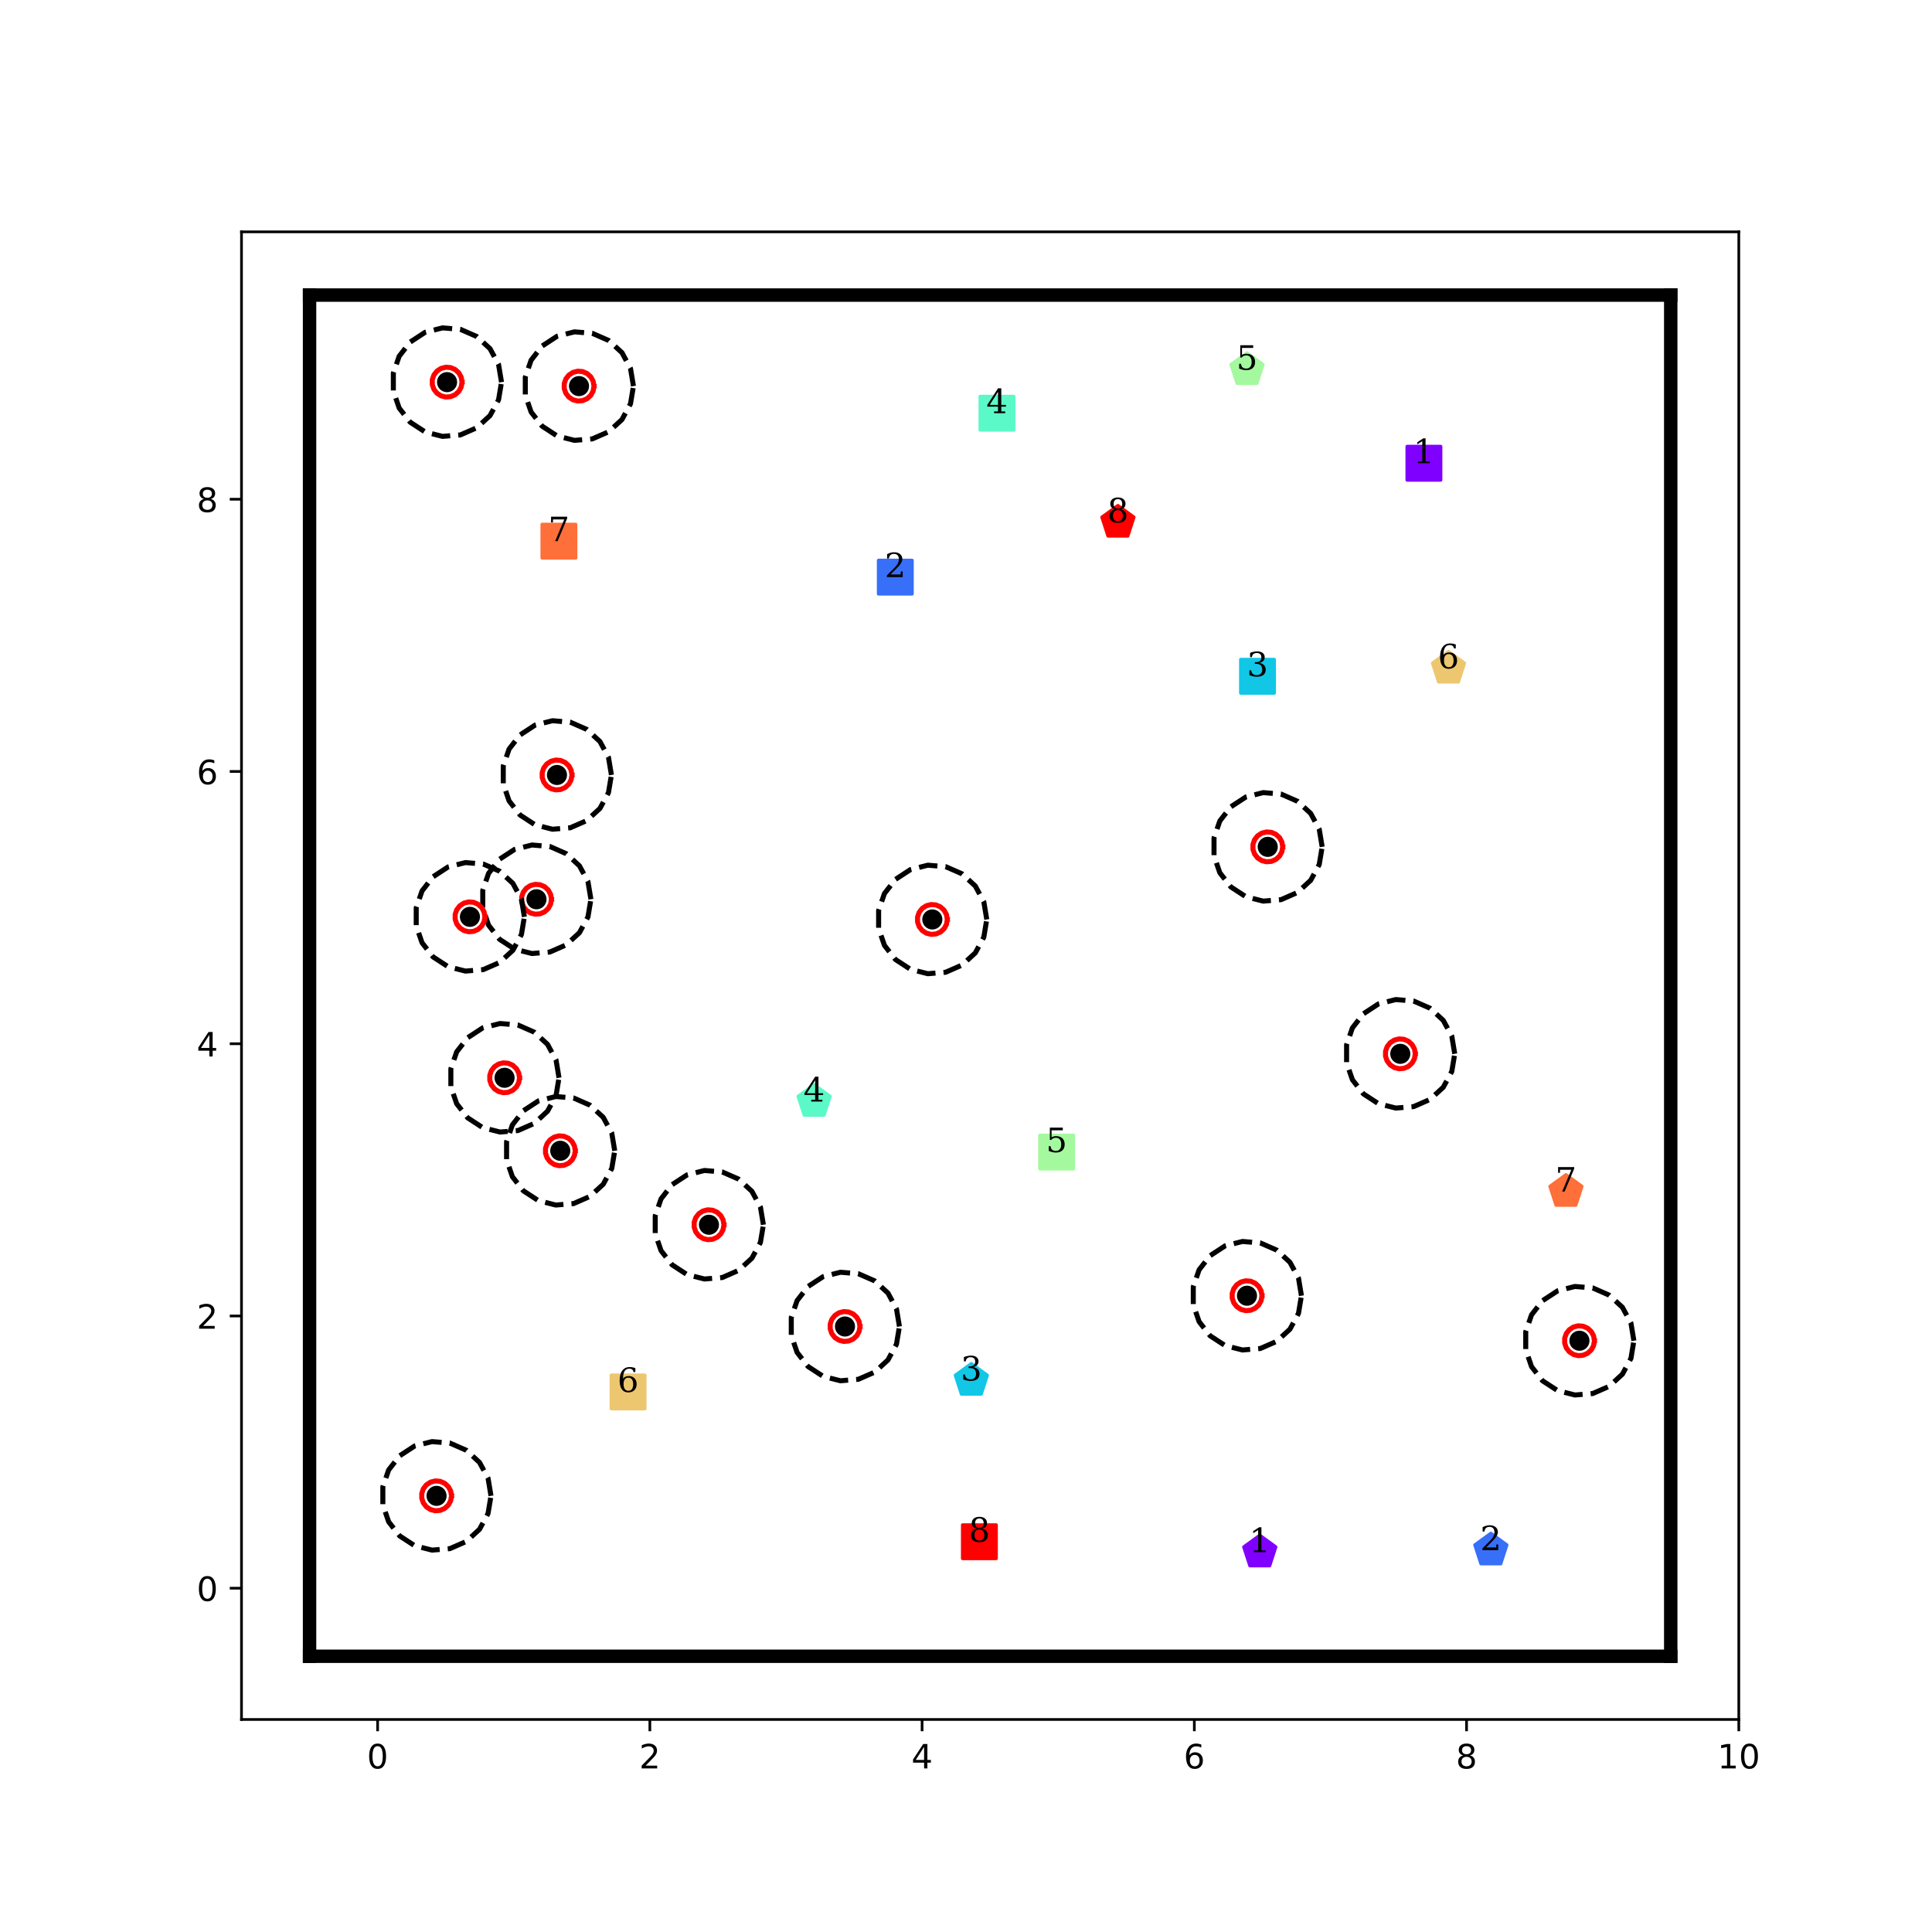 <?xml version="1.0" encoding="utf-8" standalone="no"?>
<!DOCTYPE svg PUBLIC "-//W3C//DTD SVG 1.1//EN"
  "http://www.w3.org/Graphics/SVG/1.1/DTD/svg11.dtd">
<!-- Created with matplotlib (http://matplotlib.org/) -->
<svg height="576pt" version="1.1" viewBox="0 0 576 576" width="576pt" xmlns="http://www.w3.org/2000/svg" xmlns:xlink="http://www.w3.org/1999/xlink">
 <defs>
  <style type="text/css">
*{stroke-linecap:butt;stroke-linejoin:round;}
  </style>
 </defs>
 <g id="figure_1">
  <g id="patch_1">
   <path d="M 0 576 
L 576 576 
L 576 0 
L 0 0 
z
" style="fill:#ffffff;"/>
  </g>
  <g id="axes_1">
   <g id="patch_2">
    <path d="M 72 512.64 
L 518.4 512.64 
L 518.4 69.12 
L 72 69.12 
z
" style="fill:#ffffff;"/>
   </g>
   <g id="matplotlib.axis_1">
    <g id="xtick_1">
     <g id="line2d_1">
      <defs>
       <path d="M 0 0 
L 0 3.5 
" id="m880449fea5" style="stroke:#000000;stroke-width:0.8;"/>
      </defs>
      <g>
       <use style="stroke:#000000;stroke-width:0.8;" x="112.582" xlink:href="#m880449fea5" y="512.64"/>
      </g>
     </g>
     <g id="text_1">
      <!-- 0 -->
      <defs>
       <path d="M 31.781 66.406 
Q 24.172 66.406 20.328 58.906 
Q 16.5 51.422 16.5 36.375 
Q 16.5 21.391 20.328 13.891 
Q 24.172 6.391 31.781 6.391 
Q 39.453 6.391 43.281 13.891 
Q 47.125 21.391 47.125 36.375 
Q 47.125 51.422 43.281 58.906 
Q 39.453 66.406 31.781 66.406 
z
M 31.781 74.219 
Q 44.047 74.219 50.516 64.516 
Q 56.984 54.828 56.984 36.375 
Q 56.984 17.969 50.516 8.266 
Q 44.047 -1.422 31.781 -1.422 
Q 19.531 -1.422 13.062 8.266 
Q 6.594 17.969 6.594 36.375 
Q 6.594 54.828 13.062 64.516 
Q 19.531 74.219 31.781 74.219 
z
" id="DejaVuSans-30"/>
      </defs>
      <g transform="translate(109.401 527.238)scale(0.1 -0.1)">
       <use xlink:href="#DejaVuSans-30"/>
      </g>
     </g>
    </g>
    <g id="xtick_2">
     <g id="line2d_2">
      <g>
       <use style="stroke:#000000;stroke-width:0.8;" x="193.745" xlink:href="#m880449fea5" y="512.64"/>
      </g>
     </g>
     <g id="text_2">
      <!-- 2 -->
      <defs>
       <path d="M 19.188 8.297 
L 53.609 8.297 
L 53.609 0 
L 7.328 0 
L 7.328 8.297 
Q 12.938 14.109 22.625 23.891 
Q 32.328 33.688 34.812 36.531 
Q 39.547 41.844 41.422 45.531 
Q 43.312 49.219 43.312 52.781 
Q 43.312 58.594 39.234 62.25 
Q 35.156 65.922 28.609 65.922 
Q 23.969 65.922 18.812 64.312 
Q 13.672 62.703 7.812 59.422 
L 7.812 69.391 
Q 13.766 71.781 18.938 73 
Q 24.125 74.219 28.422 74.219 
Q 39.75 74.219 46.484 68.547 
Q 53.219 62.891 53.219 53.422 
Q 53.219 48.922 51.531 44.891 
Q 49.859 40.875 45.406 35.406 
Q 44.188 33.984 37.641 27.219 
Q 31.109 20.453 19.188 8.297 
z
" id="DejaVuSans-32"/>
      </defs>
      <g transform="translate(190.564 527.238)scale(0.1 -0.1)">
       <use xlink:href="#DejaVuSans-32"/>
      </g>
     </g>
    </g>
    <g id="xtick_3">
     <g id="line2d_3">
      <g>
       <use style="stroke:#000000;stroke-width:0.8;" x="274.909" xlink:href="#m880449fea5" y="512.64"/>
      </g>
     </g>
     <g id="text_3">
      <!-- 4 -->
      <defs>
       <path d="M 37.797 64.312 
L 12.891 25.391 
L 37.797 25.391 
z
M 35.203 72.906 
L 47.609 72.906 
L 47.609 25.391 
L 58.016 25.391 
L 58.016 17.188 
L 47.609 17.188 
L 47.609 0 
L 37.797 0 
L 37.797 17.188 
L 4.891 17.188 
L 4.891 26.703 
z
" id="DejaVuSans-34"/>
      </defs>
      <g transform="translate(271.728 527.238)scale(0.1 -0.1)">
       <use xlink:href="#DejaVuSans-34"/>
      </g>
     </g>
    </g>
    <g id="xtick_4">
     <g id="line2d_4">
      <g>
       <use style="stroke:#000000;stroke-width:0.8;" x="356.073" xlink:href="#m880449fea5" y="512.64"/>
      </g>
     </g>
     <g id="text_4">
      <!-- 6 -->
      <defs>
       <path d="M 33.016 40.375 
Q 26.375 40.375 22.484 35.828 
Q 18.609 31.297 18.609 23.391 
Q 18.609 15.531 22.484 10.953 
Q 26.375 6.391 33.016 6.391 
Q 39.656 6.391 43.531 10.953 
Q 47.406 15.531 47.406 23.391 
Q 47.406 31.297 43.531 35.828 
Q 39.656 40.375 33.016 40.375 
z
M 52.594 71.297 
L 52.594 62.312 
Q 48.875 64.062 45.094 64.984 
Q 41.312 65.922 37.594 65.922 
Q 27.828 65.922 22.672 59.328 
Q 17.531 52.734 16.797 39.406 
Q 19.672 43.656 24.016 45.922 
Q 28.375 48.188 33.594 48.188 
Q 44.578 48.188 50.953 41.516 
Q 57.328 34.859 57.328 23.391 
Q 57.328 12.156 50.688 5.359 
Q 44.047 -1.422 33.016 -1.422 
Q 20.359 -1.422 13.672 8.266 
Q 6.984 17.969 6.984 36.375 
Q 6.984 53.656 15.188 63.938 
Q 23.391 74.219 37.203 74.219 
Q 40.922 74.219 44.703 73.484 
Q 48.484 72.75 52.594 71.297 
z
" id="DejaVuSans-36"/>
      </defs>
      <g transform="translate(352.891 527.238)scale(0.1 -0.1)">
       <use xlink:href="#DejaVuSans-36"/>
      </g>
     </g>
    </g>
    <g id="xtick_5">
     <g id="line2d_5">
      <g>
       <use style="stroke:#000000;stroke-width:0.8;" x="437.236" xlink:href="#m880449fea5" y="512.64"/>
      </g>
     </g>
     <g id="text_5">
      <!-- 8 -->
      <defs>
       <path d="M 31.781 34.625 
Q 24.75 34.625 20.719 30.859 
Q 16.703 27.094 16.703 20.516 
Q 16.703 13.922 20.719 10.156 
Q 24.75 6.391 31.781 6.391 
Q 38.812 6.391 42.859 10.172 
Q 46.922 13.969 46.922 20.516 
Q 46.922 27.094 42.891 30.859 
Q 38.875 34.625 31.781 34.625 
z
M 21.922 38.812 
Q 15.578 40.375 12.031 44.719 
Q 8.5 49.078 8.5 55.328 
Q 8.5 64.062 14.719 69.141 
Q 20.953 74.219 31.781 74.219 
Q 42.672 74.219 48.875 69.141 
Q 55.078 64.062 55.078 55.328 
Q 55.078 49.078 51.531 44.719 
Q 48 40.375 41.703 38.812 
Q 48.828 37.156 52.797 32.312 
Q 56.781 27.484 56.781 20.516 
Q 56.781 9.906 50.312 4.234 
Q 43.844 -1.422 31.781 -1.422 
Q 19.734 -1.422 13.25 4.234 
Q 6.781 9.906 6.781 20.516 
Q 6.781 27.484 10.781 32.312 
Q 14.797 37.156 21.922 38.812 
z
M 18.312 54.391 
Q 18.312 48.734 21.844 45.562 
Q 25.391 42.391 31.781 42.391 
Q 38.141 42.391 41.719 45.562 
Q 45.312 48.734 45.312 54.391 
Q 45.312 60.062 41.719 63.234 
Q 38.141 66.406 31.781 66.406 
Q 25.391 66.406 21.844 63.234 
Q 18.312 60.062 18.312 54.391 
z
" id="DejaVuSans-38"/>
      </defs>
      <g transform="translate(434.055 527.238)scale(0.1 -0.1)">
       <use xlink:href="#DejaVuSans-38"/>
      </g>
     </g>
    </g>
    <g id="xtick_6">
     <g id="line2d_6">
      <g>
       <use style="stroke:#000000;stroke-width:0.8;" x="518.4" xlink:href="#m880449fea5" y="512.64"/>
      </g>
     </g>
     <g id="text_6">
      <!-- 10 -->
      <defs>
       <path d="M 12.406 8.297 
L 28.516 8.297 
L 28.516 63.922 
L 10.984 60.406 
L 10.984 69.391 
L 28.422 72.906 
L 38.281 72.906 
L 38.281 8.297 
L 54.391 8.297 
L 54.391 0 
L 12.406 0 
z
" id="DejaVuSans-31"/>
      </defs>
      <g transform="translate(512.038 527.238)scale(0.1 -0.1)">
       <use xlink:href="#DejaVuSans-31"/>
       <use x="63.623" xlink:href="#DejaVuSans-30"/>
      </g>
     </g>
    </g>
   </g>
   <g id="matplotlib.axis_2">
    <g id="ytick_1">
     <g id="line2d_7">
      <defs>
       <path d="M 0 0 
L -3.5 0 
" id="mc84ad0a526" style="stroke:#000000;stroke-width:0.8;"/>
      </defs>
      <g>
       <use style="stroke:#000000;stroke-width:0.8;" x="72" xlink:href="#mc84ad0a526" y="473.498"/>
      </g>
     </g>
     <g id="text_7">
      <!-- 0 -->
      <g transform="translate(58.638 477.297)scale(0.1 -0.1)">
       <use xlink:href="#DejaVuSans-30"/>
      </g>
     </g>
    </g>
    <g id="ytick_2">
     <g id="line2d_8">
      <g>
       <use style="stroke:#000000;stroke-width:0.8;" x="72" xlink:href="#mc84ad0a526" y="392.335"/>
      </g>
     </g>
     <g id="text_8">
      <!-- 2 -->
      <g transform="translate(58.638 396.134)scale(0.1 -0.1)">
       <use xlink:href="#DejaVuSans-32"/>
      </g>
     </g>
    </g>
    <g id="ytick_3">
     <g id="line2d_9">
      <g>
       <use style="stroke:#000000;stroke-width:0.8;" x="72" xlink:href="#mc84ad0a526" y="311.171"/>
      </g>
     </g>
     <g id="text_9">
      <!-- 4 -->
      <g transform="translate(58.638 314.97)scale(0.1 -0.1)">
       <use xlink:href="#DejaVuSans-34"/>
      </g>
     </g>
    </g>
    <g id="ytick_4">
     <g id="line2d_10">
      <g>
       <use style="stroke:#000000;stroke-width:0.8;" x="72" xlink:href="#mc84ad0a526" y="230.007"/>
      </g>
     </g>
     <g id="text_10">
      <!-- 6 -->
      <g transform="translate(58.638 233.806)scale(0.1 -0.1)">
       <use xlink:href="#DejaVuSans-36"/>
      </g>
     </g>
    </g>
    <g id="ytick_5">
     <g id="line2d_11">
      <g>
       <use style="stroke:#000000;stroke-width:0.8;" x="72" xlink:href="#mc84ad0a526" y="148.844"/>
      </g>
     </g>
     <g id="text_11">
      <!-- 8 -->
      <g transform="translate(58.638 152.643)scale(0.1 -0.1)">
       <use xlink:href="#DejaVuSans-38"/>
      </g>
     </g>
    </g>
   </g>
   <g id="line2d_12">
    <path clip-path="url(#p1b1b2db92d)" d="M 424.519 138.109 
" style="fill:none;stroke:#1f77b4;stroke-linecap:square;stroke-width:1.5;"/>
    <defs>
     <path d="M -5 5 
L 5 5 
L 5 -5 
L -5 -5 
z
" id="mdfe0f2bae8" style="stroke:#8000ff;stroke-linejoin:miter;"/>
    </defs>
    <g clip-path="url(#p1b1b2db92d)">
     <use style="fill:#8000ff;stroke:#8000ff;stroke-linejoin:miter;" x="424.519" xlink:href="#mdfe0f2bae8" y="138.109"/>
    </g>
   </g>
   <g id="line2d_13">
    <path clip-path="url(#p1b1b2db92d)" d="M 375.586 462.747 
" style="fill:none;stroke:#ff7f0e;stroke-linecap:square;stroke-width:1.5;"/>
    <defs>
     <path d="M 0 -5 
L -4.755 -1.545 
L -2.939 4.045 
L 2.939 4.045 
L 4.755 -1.545 
z
" id="m3269a68d90" style="stroke:#8000ff;stroke-linejoin:miter;"/>
    </defs>
    <g clip-path="url(#p1b1b2db92d)">
     <use style="fill:#8000ff;stroke:#8000ff;stroke-linejoin:miter;" x="375.586" xlink:href="#m3269a68d90" y="462.747"/>
    </g>
   </g>
   <g id="line2d_14">
    <path clip-path="url(#p1b1b2db92d)" d="M 266.923 172.068 
" style="fill:none;stroke:#2ca02c;stroke-linecap:square;stroke-width:1.5;"/>
    <defs>
     <path d="M -5 5 
L 5 5 
L 5 -5 
L -5 -5 
z
" id="mcfb7c8a592" style="stroke:#376ff9;stroke-linejoin:miter;"/>
    </defs>
    <g clip-path="url(#p1b1b2db92d)">
     <use style="fill:#376ff9;stroke:#376ff9;stroke-linejoin:miter;" x="266.923" xlink:href="#mcfb7c8a592" y="172.068"/>
    </g>
   </g>
   <g id="line2d_15">
    <path clip-path="url(#p1b1b2db92d)" d="M 444.474 462.157 
" style="fill:none;stroke:#d62728;stroke-linecap:square;stroke-width:1.5;"/>
    <defs>
     <path d="M 0 -5 
L -4.755 -1.545 
L -2.939 4.045 
L 2.939 4.045 
L 4.755 -1.545 
z
" id="m8dbf136067" style="stroke:#376ff9;stroke-linejoin:miter;"/>
    </defs>
    <g clip-path="url(#p1b1b2db92d)">
     <use style="fill:#376ff9;stroke:#376ff9;stroke-linejoin:miter;" x="444.474" xlink:href="#m8dbf136067" y="462.157"/>
    </g>
   </g>
   <g id="line2d_16">
    <path clip-path="url(#p1b1b2db92d)" d="M 374.909 201.622 
" style="fill:none;stroke:#9467bd;stroke-linecap:square;stroke-width:1.5;"/>
    <defs>
     <path d="M -5 5 
L 5 5 
L 5 -5 
L -5 -5 
z
" id="m36d8079998" style="stroke:#12c7e6;stroke-linejoin:miter;"/>
    </defs>
    <g clip-path="url(#p1b1b2db92d)">
     <use style="fill:#12c7e6;stroke:#12c7e6;stroke-linejoin:miter;" x="374.909" xlink:href="#m36d8079998" y="201.622"/>
    </g>
   </g>
   <g id="line2d_17">
    <path clip-path="url(#p1b1b2db92d)" d="M 289.585 411.574 
" style="fill:none;stroke:#8c564b;stroke-linecap:square;stroke-width:1.5;"/>
    <defs>
     <path d="M 0 -5 
L -4.755 -1.545 
L -2.939 4.045 
L 2.939 4.045 
L 4.755 -1.545 
z
" id="md77e6be3f5" style="stroke:#12c7e6;stroke-linejoin:miter;"/>
    </defs>
    <g clip-path="url(#p1b1b2db92d)">
     <use style="fill:#12c7e6;stroke:#12c7e6;stroke-linejoin:miter;" x="289.585" xlink:href="#md77e6be3f5" y="411.574"/>
    </g>
   </g>
   <g id="line2d_18">
    <path clip-path="url(#p1b1b2db92d)" d="M 297.233 123.186 
" style="fill:none;stroke:#e377c2;stroke-linecap:square;stroke-width:1.5;"/>
    <defs>
     <path d="M -5 5 
L 5 5 
L 5 -5 
L -5 -5 
z
" id="m9c33556941" style="stroke:#5bf9c7;stroke-linejoin:miter;"/>
    </defs>
    <g clip-path="url(#p1b1b2db92d)">
     <use style="fill:#5bf9c7;stroke:#5bf9c7;stroke-linejoin:miter;" x="297.233" xlink:href="#m9c33556941" y="123.186"/>
    </g>
   </g>
   <g id="line2d_19">
    <path clip-path="url(#p1b1b2db92d)" d="M 242.721 328.411 
" style="fill:none;stroke:#7f7f7f;stroke-linecap:square;stroke-width:1.5;"/>
    <defs>
     <path d="M 0 -5 
L -4.755 -1.545 
L -2.939 4.045 
L 2.939 4.045 
L 4.755 -1.545 
z
" id="md37b368789" style="stroke:#5bf9c7;stroke-linejoin:miter;"/>
    </defs>
    <g clip-path="url(#p1b1b2db92d)">
     <use style="fill:#5bf9c7;stroke:#5bf9c7;stroke-linejoin:miter;" x="242.721" xlink:href="#md37b368789" y="328.411"/>
    </g>
   </g>
   <g id="line2d_20">
    <path clip-path="url(#p1b1b2db92d)" d="M 315.009 343.476 
" style="fill:none;stroke:#bcbd22;stroke-linecap:square;stroke-width:1.5;"/>
    <defs>
     <path d="M -5 5 
L 5 5 
L 5 -5 
L -5 -5 
z
" id="m33a3fa03aa" style="stroke:#a4f99f;stroke-linejoin:miter;"/>
    </defs>
    <g clip-path="url(#p1b1b2db92d)">
     <use style="fill:#a4f99f;stroke:#a4f99f;stroke-linejoin:miter;" x="315.009" xlink:href="#m33a3fa03aa" y="343.476"/>
    </g>
   </g>
   <g id="line2d_21">
    <path clip-path="url(#p1b1b2db92d)" d="M 371.776 110.222 
" style="fill:none;stroke:#17becf;stroke-linecap:square;stroke-width:1.5;"/>
    <defs>
     <path d="M 0 -5 
L -4.755 -1.545 
L -2.939 4.045 
L 2.939 4.045 
L 4.755 -1.545 
z
" id="m2dd5fd518b" style="stroke:#a4f99f;stroke-linejoin:miter;"/>
    </defs>
    <g clip-path="url(#p1b1b2db92d)">
     <use style="fill:#a4f99f;stroke:#a4f99f;stroke-linejoin:miter;" x="371.776" xlink:href="#m2dd5fd518b" y="110.222"/>
    </g>
   </g>
   <g id="line2d_22">
    <path clip-path="url(#p1b1b2db92d)" d="M 187.251 414.99 
" style="fill:none;stroke:#1f77b4;stroke-linecap:square;stroke-width:1.5;"/>
    <defs>
     <path d="M -5 5 
L 5 5 
L 5 -5 
L -5 -5 
z
" id="m3622b3626c" style="stroke:#edc76f;stroke-linejoin:miter;"/>
    </defs>
    <g clip-path="url(#p1b1b2db92d)">
     <use style="fill:#edc76f;stroke:#edc76f;stroke-linejoin:miter;" x="187.251" xlink:href="#m3622b3626c" y="414.99"/>
    </g>
   </g>
   <g id="line2d_23">
    <path clip-path="url(#p1b1b2db92d)" d="M 431.85 199.255 
" style="fill:none;stroke:#ff7f0e;stroke-linecap:square;stroke-width:1.5;"/>
    <defs>
     <path d="M 0 -5 
L -4.755 -1.545 
L -2.939 4.045 
L 2.939 4.045 
L 4.755 -1.545 
z
" id="me0b0dd556b" style="stroke:#edc76f;stroke-linejoin:miter;"/>
    </defs>
    <g clip-path="url(#p1b1b2db92d)">
     <use style="fill:#edc76f;stroke:#edc76f;stroke-linejoin:miter;" x="431.85" xlink:href="#me0b0dd556b" y="199.255"/>
    </g>
   </g>
   <g id="line2d_24">
    <path clip-path="url(#p1b1b2db92d)" d="M 166.634 161.343 
" style="fill:none;stroke:#2ca02c;stroke-linecap:square;stroke-width:1.5;"/>
    <defs>
     <path d="M -5 5 
L 5 5 
L 5 -5 
L -5 -5 
z
" id="m2df5f31c61" style="stroke:#ff6f39;stroke-linejoin:miter;"/>
    </defs>
    <g clip-path="url(#p1b1b2db92d)">
     <use style="fill:#ff6f39;stroke:#ff6f39;stroke-linejoin:miter;" x="166.634" xlink:href="#m2df5f31c61" y="161.343"/>
    </g>
   </g>
   <g id="line2d_25">
    <path clip-path="url(#p1b1b2db92d)" d="M 466.865 355.241 
" style="fill:none;stroke:#d62728;stroke-linecap:square;stroke-width:1.5;"/>
    <defs>
     <path d="M 0 -5 
L -4.755 -1.545 
L -2.939 4.045 
L 2.939 4.045 
L 4.755 -1.545 
z
" id="md00f2ef7d0" style="stroke:#ff6f39;stroke-linejoin:miter;"/>
    </defs>
    <g clip-path="url(#p1b1b2db92d)">
     <use style="fill:#ff6f39;stroke:#ff6f39;stroke-linejoin:miter;" x="466.865" xlink:href="#md00f2ef7d0" y="355.241"/>
    </g>
   </g>
   <g id="line2d_26">
    <path clip-path="url(#p1b1b2db92d)" d="M 291.993 459.643 
" style="fill:none;stroke:#9467bd;stroke-linecap:square;stroke-width:1.5;"/>
    <defs>
     <path d="M -5 5 
L 5 5 
L 5 -5 
L -5 -5 
z
" id="m73e67eb153" style="stroke:#ff0000;stroke-linejoin:miter;"/>
    </defs>
    <g clip-path="url(#p1b1b2db92d)">
     <use style="fill:#ff0000;stroke:#ff0000;stroke-linejoin:miter;" x="291.993" xlink:href="#m73e67eb153" y="459.643"/>
    </g>
   </g>
   <g id="line2d_27">
    <path clip-path="url(#p1b1b2db92d)" d="M 333.291 155.741 
" style="fill:none;stroke:#8c564b;stroke-linecap:square;stroke-width:1.5;"/>
    <defs>
     <path d="M 0 -5 
L -4.755 -1.545 
L -2.939 4.045 
L 2.939 4.045 
L 4.755 -1.545 
z
" id="m0279aff758" style="stroke:#ff0000;stroke-linejoin:miter;"/>
    </defs>
    <g clip-path="url(#p1b1b2db92d)">
     <use style="fill:#ff0000;stroke:#ff0000;stroke-linejoin:miter;" x="333.291" xlink:href="#m0279aff758" y="155.741"/>
    </g>
   </g>
   <g id="line2d_28">
    <defs>
     <path d="M 0 2.5 
C 0.663 2.5 1.299 2.237 1.768 1.768 
C 2.237 1.299 2.5 0.663 2.5 0 
C 2.5 -0.663 2.237 -1.299 1.768 -1.768 
C 1.299 -2.237 0.663 -2.5 0 -2.5 
C -0.663 -2.5 -1.299 -2.237 -1.768 -1.768 
C -2.237 -1.299 -2.5 -0.663 -2.5 0 
C -2.5 0.663 -2.237 1.299 -1.768 1.768 
C -1.299 2.237 -0.663 2.5 0 2.5 
z
" id="m4056a3a904" style="stroke:#000000;"/>
    </defs>
    <g clip-path="url(#p1b1b2db92d)">
     <use style="stroke:#000000;" x="159.939" xlink:href="#m4056a3a904" y="268.103"/>
     <use style="stroke:#000000;" x="470.888" xlink:href="#m4056a3a904" y="399.722"/>
     <use style="stroke:#000000;" x="371.772" xlink:href="#m4056a3a904" y="386.303"/>
     <use style="stroke:#000000;" x="277.961" xlink:href="#m4056a3a904" y="274.123"/>
     <use style="stroke:#000000;" x="140.103" xlink:href="#m4056a3a904" y="273.341"/>
     <use style="stroke:#000000;" x="377.955" xlink:href="#m4056a3a904" y="252.481"/>
     <use style="stroke:#000000;" x="417.479" xlink:href="#m4056a3a904" y="314.182"/>
     <use style="stroke:#000000;" x="211.361" xlink:href="#m4056a3a904" y="365.141"/>
     <use style="stroke:#000000;" x="133.284" xlink:href="#m4056a3a904" y="113.927"/>
     <use style="stroke:#000000;" x="150.427" xlink:href="#m4056a3a904" y="321.324"/>
     <use style="stroke:#000000;" x="167.039" xlink:href="#m4056a3a904" y="343.091"/>
     <use style="stroke:#000000;" x="166.053" xlink:href="#m4056a3a904" y="231.049"/>
     <use style="stroke:#000000;" x="172.621" xlink:href="#m4056a3a904" y="115.111"/>
     <use style="stroke:#000000;" x="251.92" xlink:href="#m4056a3a904" y="395.48"/>
     <use style="stroke:#000000;" x="130.149" xlink:href="#m4056a3a904" y="445.969"/>
    </g>
   </g>
   <g id="line2d_29">
    <path clip-path="url(#p1b1b2db92d)" d="M 176.172 268.103 
L 175.292 262.832 
L 172.749 258.133 
L 168.817 254.514 
L 163.924 252.367 
L 158.598 251.926 
L 153.418 253.238 
L 148.945 256.16 
L 145.663 260.377 
L 143.928 265.431 
L 143.928 270.775 
L 145.663 275.829 
L 148.945 280.046 
L 153.418 282.969 
L 158.598 284.28 
L 163.924 283.839 
L 168.817 281.693 
L 172.749 278.074 
L 175.292 273.374 
L 176.172 268.103 
" style="fill:none;stroke:#000000;stroke-dasharray:5.55,2.4;stroke-dashoffset:0;stroke-width:1.5;"/>
   </g>
   <g id="line2d_30">
    <path clip-path="url(#p1b1b2db92d)" d="M 164.403 268.103 
L 164.161 266.654 
L 163.462 265.361 
L 162.381 264.366 
L 161.035 263.776 
L 159.57 263.654 
L 158.146 264.015 
L 156.916 264.819 
L 156.013 265.979 
L 155.536 267.368 
L 155.536 268.838 
L 156.013 270.228 
L 156.916 271.387 
L 158.146 272.191 
L 159.57 272.552 
L 161.035 272.431 
L 162.381 271.84 
L 163.462 270.845 
L 164.161 269.553 
L 164.403 268.103 
" style="fill:none;stroke:#ff0000;stroke-linecap:square;stroke-width:1.5;"/>
   </g>
   <g id="line2d_31">
    <path clip-path="url(#p1b1b2db92d)" d="M 487.121 399.722 
L 486.241 394.452 
L 483.698 389.752 
L 479.767 386.133 
L 474.873 383.986 
L 469.548 383.545 
L 464.368 384.857 
L 459.894 387.78 
L 456.612 391.996 
L 454.877 397.051 
L 454.877 402.394 
L 456.612 407.448 
L 459.894 411.665 
L 464.368 414.588 
L 469.548 415.9 
L 474.873 415.458 
L 479.767 413.312 
L 483.698 409.693 
L 486.241 404.993 
L 487.121 399.722 
" style="fill:none;stroke:#000000;stroke-dasharray:5.55,2.4;stroke-dashoffset:0;stroke-width:1.5;"/>
   </g>
   <g id="line2d_32">
    <path clip-path="url(#p1b1b2db92d)" d="M 475.352 399.722 
L 475.11 398.273 
L 474.411 396.981 
L 473.33 395.985 
L 471.984 395.395 
L 470.52 395.274 
L 469.095 395.634 
L 467.865 396.438 
L 466.962 397.598 
L 466.485 398.988 
L 466.485 400.457 
L 466.962 401.847 
L 467.865 403.007 
L 469.095 403.81 
L 470.52 404.171 
L 471.984 404.05 
L 473.33 403.459 
L 474.411 402.464 
L 475.11 401.172 
L 475.352 399.722 
" style="fill:none;stroke:#ff0000;stroke-linecap:square;stroke-width:1.5;"/>
   </g>
   <g id="line2d_33">
    <path clip-path="url(#p1b1b2db92d)" d="M 388.005 386.303 
L 387.125 381.032 
L 384.582 376.333 
L 380.651 372.714 
L 375.757 370.567 
L 370.432 370.126 
L 365.252 371.438 
L 360.778 374.36 
L 357.496 378.577 
L 355.761 383.631 
L 355.761 388.975 
L 357.496 394.029 
L 360.778 398.246 
L 365.252 401.169 
L 370.432 402.48 
L 375.757 402.039 
L 380.651 399.893 
L 384.582 396.273 
L 387.125 391.574 
L 388.005 386.303 
" style="fill:none;stroke:#000000;stroke-dasharray:5.55,2.4;stroke-dashoffset:0;stroke-width:1.5;"/>
   </g>
   <g id="line2d_34">
    <path clip-path="url(#p1b1b2db92d)" d="M 376.236 386.303 
L 375.994 384.854 
L 375.295 383.561 
L 374.214 382.566 
L 372.868 381.976 
L 371.404 381.854 
L 369.979 382.215 
L 368.749 383.019 
L 367.846 384.178 
L 367.369 385.568 
L 367.369 387.038 
L 367.846 388.428 
L 368.749 389.587 
L 369.979 390.391 
L 371.404 390.752 
L 372.868 390.63 
L 374.214 390.04 
L 375.295 389.045 
L 375.994 387.753 
L 376.236 386.303 
" style="fill:none;stroke:#ff0000;stroke-linecap:square;stroke-width:1.5;"/>
   </g>
   <g id="line2d_35">
    <path clip-path="url(#p1b1b2db92d)" d="M 294.193 274.123 
L 293.314 268.852 
L 290.771 264.153 
L 286.839 260.533 
L 281.946 258.387 
L 276.62 257.946 
L 271.44 259.257 
L 266.967 262.18 
L 263.684 266.397 
L 261.949 271.451 
L 261.949 276.795 
L 263.684 281.849 
L 266.967 286.066 
L 271.44 288.988 
L 276.62 290.3 
L 281.946 289.859 
L 286.839 287.712 
L 290.771 284.093 
L 293.314 279.394 
L 294.193 274.123 
" style="fill:none;stroke:#000000;stroke-dasharray:5.55,2.4;stroke-dashoffset:0;stroke-width:1.5;"/>
   </g>
   <g id="line2d_36">
    <path clip-path="url(#p1b1b2db92d)" d="M 282.425 274.123 
L 282.183 272.673 
L 281.483 271.381 
L 280.402 270.386 
L 279.057 269.796 
L 277.592 269.674 
L 276.168 270.035 
L 274.937 270.839 
L 274.035 271.998 
L 273.558 273.388 
L 273.558 274.858 
L 274.035 276.248 
L 274.937 277.407 
L 276.168 278.211 
L 277.592 278.572 
L 279.057 278.45 
L 280.402 277.86 
L 281.483 276.865 
L 282.183 275.572 
L 282.425 274.123 
" style="fill:none;stroke:#ff0000;stroke-linecap:square;stroke-width:1.5;"/>
   </g>
   <g id="line2d_37">
    <path clip-path="url(#p1b1b2db92d)" d="M 156.336 273.341 
L 155.456 268.07 
L 152.913 263.37 
L 148.982 259.751 
L 144.088 257.605 
L 138.763 257.163 
L 133.583 258.475 
L 129.109 261.398 
L 125.827 265.615 
L 124.092 270.669 
L 124.092 276.013 
L 125.827 281.067 
L 129.109 285.284 
L 133.583 288.206 
L 138.763 289.518 
L 144.088 289.077 
L 148.982 286.93 
L 152.913 283.311 
L 155.456 278.611 
L 156.336 273.341 
" style="fill:none;stroke:#000000;stroke-dasharray:5.55,2.4;stroke-dashoffset:0;stroke-width:1.5;"/>
   </g>
   <g id="line2d_38">
    <path clip-path="url(#p1b1b2db92d)" d="M 144.567 273.341 
L 144.325 271.891 
L 143.626 270.599 
L 142.545 269.604 
L 141.199 269.013 
L 139.735 268.892 
L 138.31 269.253 
L 137.08 270.056 
L 136.177 271.216 
L 135.7 272.606 
L 135.7 274.075 
L 136.177 275.465 
L 137.08 276.625 
L 138.31 277.429 
L 139.735 277.789 
L 141.199 277.668 
L 142.545 277.078 
L 143.626 276.083 
L 144.325 274.79 
L 144.567 273.341 
" style="fill:none;stroke:#ff0000;stroke-linecap:square;stroke-width:1.5;"/>
   </g>
   <g id="line2d_39">
    <path clip-path="url(#p1b1b2db92d)" d="M 394.187 252.481 
L 393.308 247.211 
L 390.765 242.511 
L 386.833 238.892 
L 381.94 236.745 
L 376.614 236.304 
L 371.434 237.616 
L 366.961 240.539 
L 363.678 244.756 
L 361.943 249.81 
L 361.943 255.153 
L 363.678 260.207 
L 366.961 264.424 
L 371.434 267.347 
L 376.614 268.659 
L 381.94 268.218 
L 386.833 266.071 
L 390.765 262.452 
L 393.308 257.752 
L 394.187 252.481 
" style="fill:none;stroke:#000000;stroke-dasharray:5.55,2.4;stroke-dashoffset:0;stroke-width:1.5;"/>
   </g>
   <g id="line2d_40">
    <path clip-path="url(#p1b1b2db92d)" d="M 382.419 252.481 
L 382.177 251.032 
L 381.477 249.74 
L 380.396 248.744 
L 379.051 248.154 
L 377.586 248.033 
L 376.162 248.393 
L 374.931 249.197 
L 374.029 250.357 
L 373.552 251.747 
L 373.552 253.216 
L 374.029 254.606 
L 374.931 255.766 
L 376.162 256.57 
L 377.586 256.93 
L 379.051 256.809 
L 380.396 256.219 
L 381.477 255.223 
L 382.177 253.931 
L 382.419 252.481 
" style="fill:none;stroke:#ff0000;stroke-linecap:square;stroke-width:1.5;"/>
   </g>
   <g id="line2d_41">
    <path clip-path="url(#p1b1b2db92d)" d="M 433.711 314.182 
L 432.832 308.911 
L 430.289 304.211 
L 426.357 300.592 
L 421.464 298.446 
L 416.138 298.004 
L 410.958 299.316 
L 406.485 302.239 
L 403.202 306.456 
L 401.467 311.51 
L 401.467 316.853 
L 403.202 321.908 
L 406.485 326.124 
L 410.958 329.047 
L 416.138 330.359 
L 421.464 329.918 
L 426.357 327.771 
L 430.289 324.152 
L 432.832 319.452 
L 433.711 314.182 
" style="fill:none;stroke:#000000;stroke-dasharray:5.55,2.4;stroke-dashoffset:0;stroke-width:1.5;"/>
   </g>
   <g id="line2d_42">
    <path clip-path="url(#p1b1b2db92d)" d="M 421.943 314.182 
L 421.701 312.732 
L 421.001 311.44 
L 419.92 310.445 
L 418.575 309.854 
L 417.11 309.733 
L 415.686 310.094 
L 414.455 310.897 
L 413.553 312.057 
L 413.076 313.447 
L 413.076 314.916 
L 413.553 316.306 
L 414.455 317.466 
L 415.686 318.27 
L 417.11 318.63 
L 418.575 318.509 
L 419.92 317.919 
L 421.001 316.923 
L 421.701 315.631 
L 421.943 314.182 
" style="fill:none;stroke:#ff0000;stroke-linecap:square;stroke-width:1.5;"/>
   </g>
   <g id="line2d_43">
    <path clip-path="url(#p1b1b2db92d)" d="M 227.593 365.141 
L 226.714 359.87 
L 224.171 355.171 
L 220.239 351.552 
L 215.345 349.405 
L 210.02 348.964 
L 204.84 350.276 
L 200.366 353.198 
L 197.084 357.415 
L 195.349 362.469 
L 195.349 367.813 
L 197.084 372.867 
L 200.366 377.084 
L 204.84 380.007 
L 210.02 381.318 
L 215.345 380.877 
L 220.239 378.731 
L 224.171 375.111 
L 226.714 370.412 
L 227.593 365.141 
" style="fill:none;stroke:#000000;stroke-dasharray:5.55,2.4;stroke-dashoffset:0;stroke-width:1.5;"/>
   </g>
   <g id="line2d_44">
    <path clip-path="url(#p1b1b2db92d)" d="M 215.825 365.141 
L 215.583 363.692 
L 214.883 362.399 
L 213.802 361.404 
L 212.456 360.814 
L 210.992 360.692 
L 209.567 361.053 
L 208.337 361.857 
L 207.435 363.016 
L 206.957 364.406 
L 206.957 365.876 
L 207.435 367.266 
L 208.337 368.425 
L 209.567 369.229 
L 210.992 369.59 
L 212.456 369.468 
L 213.802 368.878 
L 214.883 367.883 
L 215.583 366.591 
L 215.825 365.141 
" style="fill:none;stroke:#ff0000;stroke-linecap:square;stroke-width:1.5;"/>
   </g>
   <g id="line2d_45">
    <path clip-path="url(#p1b1b2db92d)" d="M 149.517 113.927 
L 148.637 108.656 
L 146.094 103.957 
L 142.162 100.337 
L 137.269 98.191 
L 131.943 97.75 
L 126.763 99.061 
L 122.29 101.984 
L 119.008 106.201 
L 117.273 111.255 
L 117.273 116.599 
L 119.008 121.653 
L 122.29 125.87 
L 126.763 128.792 
L 131.943 130.104 
L 137.269 129.663 
L 142.162 127.516 
L 146.094 123.897 
L 148.637 119.198 
L 149.517 113.927 
" style="fill:none;stroke:#000000;stroke-dasharray:5.55,2.4;stroke-dashoffset:0;stroke-width:1.5;"/>
   </g>
   <g id="line2d_46">
    <path clip-path="url(#p1b1b2db92d)" d="M 137.748 113.927 
L 137.506 112.477 
L 136.807 111.185 
L 135.726 110.19 
L 134.38 109.599 
L 132.915 109.478 
L 131.491 109.839 
L 130.261 110.643 
L 129.358 111.802 
L 128.881 113.192 
L 128.881 114.662 
L 129.358 116.051 
L 130.261 117.211 
L 131.491 118.015 
L 132.915 118.376 
L 134.38 118.254 
L 135.726 117.664 
L 136.807 116.669 
L 137.506 115.376 
L 137.748 113.927 
" style="fill:none;stroke:#ff0000;stroke-linecap:square;stroke-width:1.5;"/>
   </g>
   <g id="line2d_47">
    <path clip-path="url(#p1b1b2db92d)" d="M 166.659 321.324 
L 165.78 316.053 
L 163.237 311.353 
L 159.305 307.734 
L 154.412 305.588 
L 149.086 305.146 
L 143.906 306.458 
L 139.433 309.381 
L 136.15 313.598 
L 134.415 318.652 
L 134.415 323.996 
L 136.15 329.05 
L 139.433 333.267 
L 143.906 336.189 
L 149.086 337.501 
L 154.412 337.06 
L 159.305 334.913 
L 163.237 331.294 
L 165.78 326.594 
L 166.659 321.324 
" style="fill:none;stroke:#000000;stroke-dasharray:5.55,2.4;stroke-dashoffset:0;stroke-width:1.5;"/>
   </g>
   <g id="line2d_48">
    <path clip-path="url(#p1b1b2db92d)" d="M 154.891 321.324 
L 154.649 319.874 
L 153.949 318.582 
L 152.868 317.587 
L 151.523 316.996 
L 150.058 316.875 
L 148.633 317.236 
L 147.403 318.039 
L 146.501 319.199 
L 146.024 320.589 
L 146.024 322.058 
L 146.501 323.448 
L 147.403 324.608 
L 148.633 325.412 
L 150.058 325.772 
L 151.523 325.651 
L 152.868 325.061 
L 153.949 324.066 
L 154.649 322.773 
L 154.891 321.324 
" style="fill:none;stroke:#ff0000;stroke-linecap:square;stroke-width:1.5;"/>
   </g>
   <g id="line2d_49">
    <path clip-path="url(#p1b1b2db92d)" d="M 183.272 343.091 
L 182.392 337.82 
L 179.849 333.121 
L 175.917 329.502 
L 171.024 327.355 
L 165.698 326.914 
L 160.518 328.226 
L 156.045 331.148 
L 152.763 335.365 
L 151.028 340.419 
L 151.028 345.763 
L 152.763 350.817 
L 156.045 355.034 
L 160.518 357.957 
L 165.698 359.268 
L 171.024 358.827 
L 175.917 356.681 
L 179.849 353.062 
L 182.392 348.362 
L 183.272 343.091 
" style="fill:none;stroke:#000000;stroke-dasharray:5.55,2.4;stroke-dashoffset:0;stroke-width:1.5;"/>
   </g>
   <g id="line2d_50">
    <path clip-path="url(#p1b1b2db92d)" d="M 171.503 343.091 
L 171.261 341.642 
L 170.562 340.349 
L 169.48 339.354 
L 168.135 338.764 
L 166.67 338.642 
L 165.246 339.003 
L 164.015 339.807 
L 163.113 340.967 
L 162.636 342.356 
L 162.636 343.826 
L 163.113 345.216 
L 164.015 346.375 
L 165.246 347.179 
L 166.67 347.54 
L 168.135 347.419 
L 169.48 346.828 
L 170.562 345.833 
L 171.261 344.541 
L 171.503 343.091 
" style="fill:none;stroke:#ff0000;stroke-linecap:square;stroke-width:1.5;"/>
   </g>
   <g id="line2d_51">
    <path clip-path="url(#p1b1b2db92d)" d="M 182.286 231.049 
L 181.407 225.778 
L 178.863 221.078 
L 174.932 217.459 
L 170.038 215.313 
L 164.713 214.871 
L 159.533 216.183 
L 155.059 219.106 
L 151.777 223.323 
L 150.042 228.377 
L 150.042 233.72 
L 151.777 238.774 
L 155.059 242.991 
L 159.533 245.914 
L 164.713 247.226 
L 170.038 246.785 
L 174.932 244.638 
L 178.863 241.019 
L 181.407 236.319 
L 182.286 231.049 
" style="fill:none;stroke:#000000;stroke-dasharray:5.55,2.4;stroke-dashoffset:0;stroke-width:1.5;"/>
   </g>
   <g id="line2d_52">
    <path clip-path="url(#p1b1b2db92d)" d="M 170.517 231.049 
L 170.275 229.599 
L 169.576 228.307 
L 168.495 227.311 
L 167.149 226.721 
L 165.685 226.6 
L 164.26 226.961 
L 163.03 227.764 
L 162.127 228.924 
L 161.65 230.314 
L 161.65 231.783 
L 162.127 233.173 
L 163.03 234.333 
L 164.26 235.137 
L 165.685 235.497 
L 167.149 235.376 
L 168.495 234.786 
L 169.576 233.79 
L 170.275 232.498 
L 170.517 231.049 
" style="fill:none;stroke:#ff0000;stroke-linecap:square;stroke-width:1.5;"/>
   </g>
   <g id="line2d_53">
    <path clip-path="url(#p1b1b2db92d)" d="M 188.854 115.111 
L 187.974 109.841 
L 185.431 105.141 
L 181.499 101.522 
L 176.606 99.375 
L 171.28 98.934 
L 166.1 100.246 
L 161.627 103.169 
L 158.345 107.386 
L 156.61 112.44 
L 156.61 117.783 
L 158.345 122.837 
L 161.627 127.054 
L 166.1 129.977 
L 171.28 131.289 
L 176.606 130.847 
L 181.499 128.701 
L 185.431 125.082 
L 187.974 120.382 
L 188.854 115.111 
" style="fill:none;stroke:#000000;stroke-dasharray:5.55,2.4;stroke-dashoffset:0;stroke-width:1.5;"/>
   </g>
   <g id="line2d_54">
    <path clip-path="url(#p1b1b2db92d)" d="M 177.085 115.111 
L 176.843 113.662 
L 176.144 112.37 
L 175.062 111.374 
L 173.717 110.784 
L 172.252 110.663 
L 170.828 111.023 
L 169.598 111.827 
L 168.695 112.987 
L 168.218 114.377 
L 168.218 115.846 
L 168.695 117.236 
L 169.598 118.396 
L 170.828 119.199 
L 172.252 119.56 
L 173.717 119.439 
L 175.062 118.849 
L 176.144 117.853 
L 176.843 116.561 
L 177.085 115.111 
" style="fill:none;stroke:#ff0000;stroke-linecap:square;stroke-width:1.5;"/>
   </g>
   <g id="line2d_55">
    <path clip-path="url(#p1b1b2db92d)" d="M 268.153 395.48 
L 267.273 390.209 
L 264.73 385.51 
L 260.798 381.891 
L 255.905 379.744 
L 250.58 379.303 
L 245.399 380.615 
L 240.926 383.537 
L 237.644 387.754 
L 235.909 392.808 
L 235.909 398.152 
L 237.644 403.206 
L 240.926 407.423 
L 245.399 410.346 
L 250.58 411.658 
L 255.905 411.216 
L 260.798 409.07 
L 264.73 405.451 
L 267.273 400.751 
L 268.153 395.48 
" style="fill:none;stroke:#000000;stroke-dasharray:5.55,2.4;stroke-dashoffset:0;stroke-width:1.5;"/>
   </g>
   <g id="line2d_56">
    <path clip-path="url(#p1b1b2db92d)" d="M 256.384 395.48 
L 256.142 394.031 
L 255.443 392.738 
L 254.362 391.743 
L 253.016 391.153 
L 251.551 391.031 
L 250.127 391.392 
L 248.897 392.196 
L 247.994 393.356 
L 247.517 394.745 
L 247.517 396.215 
L 247.994 397.605 
L 248.897 398.765 
L 250.127 399.568 
L 251.551 399.929 
L 253.016 399.808 
L 254.362 399.217 
L 255.443 398.222 
L 256.142 396.93 
L 256.384 395.48 
" style="fill:none;stroke:#ff0000;stroke-linecap:square;stroke-width:1.5;"/>
   </g>
   <g id="line2d_57">
    <path clip-path="url(#p1b1b2db92d)" d="M 146.381 445.969 
L 145.502 440.698 
L 142.959 435.998 
L 139.027 432.379 
L 134.134 430.233 
L 128.808 429.791 
L 123.628 431.103 
L 119.155 434.026 
L 115.872 438.243 
L 114.137 443.297 
L 114.137 448.64 
L 115.872 453.695 
L 119.155 457.911 
L 123.628 460.834 
L 128.808 462.146 
L 134.134 461.705 
L 139.027 459.558 
L 142.959 455.939 
L 145.502 451.239 
L 146.381 445.969 
" style="fill:none;stroke:#000000;stroke-dasharray:5.55,2.4;stroke-dashoffset:0;stroke-width:1.5;"/>
   </g>
   <g id="line2d_58">
    <path clip-path="url(#p1b1b2db92d)" d="M 134.613 445.969 
L 134.371 444.519 
L 133.671 443.227 
L 132.59 442.232 
L 131.245 441.641 
L 129.78 441.52 
L 128.356 441.881 
L 127.125 442.684 
L 126.223 443.844 
L 125.746 445.234 
L 125.746 446.703 
L 126.223 448.093 
L 127.125 449.253 
L 128.356 450.057 
L 129.78 450.417 
L 131.245 450.296 
L 132.59 449.706 
L 133.671 448.71 
L 134.371 447.418 
L 134.613 445.969 
" style="fill:none;stroke:#ff0000;stroke-linecap:square;stroke-width:1.5;"/>
   </g>
   <g id="line2d_59">
    <path clip-path="url(#p1b1b2db92d)" d="M 92.291 493.789 
L 92.291 87.971 
" style="fill:none;stroke:#000000;stroke-linecap:square;stroke-width:4;"/>
   </g>
   <g id="line2d_60">
    <path clip-path="url(#p1b1b2db92d)" d="M 92.291 87.971 
L 498.109 87.971 
" style="fill:none;stroke:#000000;stroke-linecap:square;stroke-width:4;"/>
   </g>
   <g id="line2d_61">
    <path clip-path="url(#p1b1b2db92d)" d="M 498.109 87.971 
L 498.109 493.789 
" style="fill:none;stroke:#000000;stroke-linecap:square;stroke-width:4;"/>
   </g>
   <g id="line2d_62">
    <path clip-path="url(#p1b1b2db92d)" d="M 498.109 493.789 
L 92.291 493.789 
" style="fill:none;stroke:#000000;stroke-linecap:square;stroke-width:4;"/>
   </g>
   <g id="patch_3">
    <path d="M 72 512.64 
L 72 69.12 
" style="fill:none;stroke:#000000;stroke-linecap:square;stroke-linejoin:miter;stroke-width:0.8;"/>
   </g>
   <g id="patch_4">
    <path d="M 518.4 512.64 
L 518.4 69.12 
" style="fill:none;stroke:#000000;stroke-linecap:square;stroke-linejoin:miter;stroke-width:0.8;"/>
   </g>
   <g id="patch_5">
    <path d="M 72 512.64 
L 518.4 512.64 
" style="fill:none;stroke:#000000;stroke-linecap:square;stroke-linejoin:miter;stroke-width:0.8;"/>
   </g>
   <g id="patch_6">
    <path d="M 72 69.12 
L 518.4 69.12 
" style="fill:none;stroke:#000000;stroke-linecap:square;stroke-linejoin:miter;stroke-width:0.8;"/>
   </g>
   <g id="text_12">
    <!-- 1 -->
    <defs>
     <path d="M 14.203 0 
L 14.203 5.172 
L 26.906 5.172 
L 26.906 65.828 
L 12.203 56.297 
L 12.203 62.703 
L 29.984 74.219 
L 36.719 74.219 
L 36.719 5.172 
L 49.422 5.172 
L 49.422 0 
z
" id="DejaVuSerif-31"/>
    </defs>
    <g transform="translate(421.338 138.109)scale(0.1 -0.1)">
     <use xlink:href="#DejaVuSerif-31"/>
    </g>
   </g>
   <g id="text_13">
    <!-- 1 -->
    <g transform="translate(372.405 462.747)scale(0.1 -0.1)">
     <use xlink:href="#DejaVuSerif-31"/>
    </g>
   </g>
   <g id="text_14">
    <!-- 2 -->
    <defs>
     <path d="M 12.797 55.516 
L 7.328 55.516 
L 7.328 68.5 
Q 12.547 71.297 17.844 72.75 
Q 23.141 74.219 28.219 74.219 
Q 39.594 74.219 46.188 68.703 
Q 52.781 63.188 52.781 53.719 
Q 52.781 43.016 37.844 28.125 
Q 36.672 27 36.078 26.422 
L 17.672 8.016 
L 48.094 8.016 
L 48.094 17 
L 53.812 17 
L 53.812 0 
L 6.781 0 
L 6.781 5.328 
L 28.906 27.391 
Q 36.234 34.719 39.359 40.844 
Q 42.484 46.969 42.484 53.719 
Q 42.484 61.078 38.641 65.234 
Q 34.812 69.391 28.078 69.391 
Q 21.094 69.391 17.281 65.922 
Q 13.484 62.453 12.797 55.516 
z
" id="DejaVuSerif-32"/>
    </defs>
    <g transform="translate(263.741 172.068)scale(0.1 -0.1)">
     <use xlink:href="#DejaVuSerif-32"/>
    </g>
   </g>
   <g id="text_15">
    <!-- 2 -->
    <g transform="translate(441.292 462.157)scale(0.1 -0.1)">
     <use xlink:href="#DejaVuSerif-32"/>
    </g>
   </g>
   <g id="text_16">
    <!-- 3 -->
    <defs>
     <path d="M 9.719 69.828 
Q 15.438 71.969 20.672 73.094 
Q 25.922 74.219 30.516 74.219 
Q 41.219 74.219 47.219 69.594 
Q 53.219 64.984 53.219 56.781 
Q 53.219 50.203 49.062 45.781 
Q 44.922 41.359 37.312 39.797 
Q 46.297 38.531 51.25 33.281 
Q 56.203 28.031 56.203 19.672 
Q 56.203 9.469 49.344 4.016 
Q 42.484 -1.422 29.594 -1.422 
Q 23.875 -1.422 18.422 -0.188 
Q 12.984 1.031 7.625 3.516 
L 7.625 17.672 
L 13.094 17.672 
Q 13.578 10.641 17.828 7.031 
Q 22.078 3.422 29.781 3.422 
Q 37.25 3.422 41.578 7.734 
Q 45.906 12.062 45.906 19.578 
Q 45.906 28.172 41.453 32.594 
Q 37.016 37.016 28.422 37.016 
L 23.781 37.016 
L 23.781 42 
L 26.219 42 
Q 34.766 42 39.031 45.531 
Q 43.312 49.078 43.312 56.203 
Q 43.312 62.594 39.797 65.984 
Q 36.281 69.391 29.688 69.391 
Q 23.094 69.391 19.453 66.266 
Q 15.828 63.141 15.188 56.984 
L 9.719 56.984 
z
" id="DejaVuSerif-33"/>
    </defs>
    <g transform="translate(371.728 201.622)scale(0.1 -0.1)">
     <use xlink:href="#DejaVuSerif-33"/>
    </g>
   </g>
   <g id="text_17">
    <!-- 3 -->
    <g transform="translate(286.404 411.574)scale(0.1 -0.1)">
     <use xlink:href="#DejaVuSerif-33"/>
    </g>
   </g>
   <g id="text_18">
    <!-- 4 -->
    <defs>
     <path d="M 34.906 24.703 
L 34.906 63.484 
L 10.016 24.703 
z
M 56.391 0 
L 23.188 0 
L 23.188 5.172 
L 34.906 5.172 
L 34.906 19.484 
L 3.078 19.484 
L 3.078 24.812 
L 35.016 74.219 
L 44.672 74.219 
L 44.672 24.703 
L 58.594 24.703 
L 58.594 19.484 
L 44.672 19.484 
L 44.672 5.172 
L 56.391 5.172 
z
" id="DejaVuSerif-34"/>
    </defs>
    <g transform="translate(294.052 123.186)scale(0.1 -0.1)">
     <use xlink:href="#DejaVuSerif-34"/>
    </g>
   </g>
   <g id="text_19">
    <!-- 4 -->
    <g transform="translate(239.54 328.411)scale(0.1 -0.1)">
     <use xlink:href="#DejaVuSerif-34"/>
    </g>
   </g>
   <g id="text_20">
    <!-- 5 -->
    <defs>
     <path d="M 50.297 72.906 
L 50.297 64.891 
L 16.891 64.891 
L 16.891 44 
Q 19.438 45.75 22.828 46.625 
Q 26.219 47.516 30.422 47.516 
Q 42.234 47.516 49.062 40.969 
Q 55.906 34.422 55.906 23.094 
Q 55.906 11.531 49 5.047 
Q 42.094 -1.422 29.594 -1.422 
Q 24.562 -1.422 19.281 -0.188 
Q 14.016 1.031 8.5 3.516 
L 8.5 17.672 
L 14.016 17.672 
Q 14.453 10.75 18.422 7.078 
Q 22.406 3.422 29.594 3.422 
Q 37.312 3.422 41.453 8.5 
Q 45.609 13.578 45.609 23.094 
Q 45.609 32.562 41.484 37.609 
Q 37.359 42.672 29.594 42.672 
Q 25.203 42.672 21.844 41.109 
Q 18.5 39.547 15.922 36.281 
L 11.719 36.281 
L 11.719 72.906 
z
" id="DejaVuSerif-35"/>
    </defs>
    <g transform="translate(311.828 343.476)scale(0.1 -0.1)">
     <use xlink:href="#DejaVuSerif-35"/>
    </g>
   </g>
   <g id="text_21">
    <!-- 5 -->
    <g transform="translate(368.595 110.222)scale(0.1 -0.1)">
     <use xlink:href="#DejaVuSerif-35"/>
    </g>
   </g>
   <g id="text_22">
    <!-- 6 -->
    <defs>
     <path d="M 32.719 3.422 
Q 39.594 3.422 43.297 8.469 
Q 47.016 13.531 47.016 23 
Q 47.016 32.469 43.297 37.516 
Q 39.594 42.578 32.719 42.578 
Q 25.734 42.578 22.062 37.688 
Q 18.406 32.812 18.406 23.578 
Q 18.406 13.875 22.109 8.641 
Q 25.828 3.422 32.719 3.422 
z
M 16.797 40.141 
Q 20.125 43.797 24.312 45.594 
Q 28.516 47.406 33.797 47.406 
Q 44.672 47.406 51 40.859 
Q 57.328 34.328 57.328 23 
Q 57.328 11.922 50.516 5.25 
Q 43.703 -1.422 32.328 -1.422 
Q 19.969 -1.422 13.328 7.781 
Q 6.688 17 6.688 34.078 
Q 6.688 53.219 14.547 63.719 
Q 22.406 74.219 36.719 74.219 
Q 40.578 74.219 44.828 73.484 
Q 49.078 72.75 53.516 71.297 
L 53.516 59.281 
L 48 59.281 
Q 47.406 64.203 44.234 66.797 
Q 41.062 69.391 35.688 69.391 
Q 26.219 69.391 21.578 62.203 
Q 16.938 55.031 16.797 40.141 
z
" id="DejaVuSerif-36"/>
    </defs>
    <g transform="translate(184.07 414.99)scale(0.1 -0.1)">
     <use xlink:href="#DejaVuSerif-36"/>
    </g>
   </g>
   <g id="text_23">
    <!-- 6 -->
    <g transform="translate(428.669 199.255)scale(0.1 -0.1)">
     <use xlink:href="#DejaVuSerif-36"/>
    </g>
   </g>
   <g id="text_24">
    <!-- 7 -->
    <defs>
     <path d="M 56.391 67.922 
L 27.875 0 
L 20.609 0 
L 47.797 64.891 
L 14.109 64.891 
L 14.109 55.906 
L 8.406 55.906 
L 8.406 72.906 
L 56.391 72.906 
z
" id="DejaVuSerif-37"/>
    </defs>
    <g transform="translate(163.452 161.343)scale(0.1 -0.1)">
     <use xlink:href="#DejaVuSerif-37"/>
    </g>
   </g>
   <g id="text_25">
    <!-- 7 -->
    <g transform="translate(463.683 355.241)scale(0.1 -0.1)">
     <use xlink:href="#DejaVuSerif-37"/>
    </g>
   </g>
   <g id="text_26">
    <!-- 8 -->
    <defs>
     <path d="M 46.578 19.922 
Q 46.578 27.734 42.688 32.047 
Q 38.812 36.375 31.781 36.375 
Q 24.75 36.375 20.875 32.047 
Q 17 27.734 17 19.922 
Q 17 12.062 20.875 7.734 
Q 24.75 3.422 31.781 3.422 
Q 38.812 3.422 42.688 7.734 
Q 46.578 12.062 46.578 19.922 
z
M 44.578 55.328 
Q 44.578 61.969 41.203 65.672 
Q 37.844 69.391 31.781 69.391 
Q 25.781 69.391 22.391 65.672 
Q 19 61.969 19 55.328 
Q 19 48.641 22.391 44.922 
Q 25.781 41.219 31.781 41.219 
Q 37.844 41.219 41.203 44.922 
Q 44.578 48.641 44.578 55.328 
z
M 39.312 38.812 
Q 47.609 37.703 52.25 32.688 
Q 56.891 27.688 56.891 19.922 
Q 56.891 9.672 50.391 4.125 
Q 43.891 -1.422 31.781 -1.422 
Q 19.734 -1.422 13.203 4.125 
Q 6.688 9.672 6.688 19.922 
Q 6.688 27.688 11.328 32.688 
Q 15.969 37.703 24.312 38.812 
Q 16.938 40.141 13 44.406 
Q 9.078 48.688 9.078 55.328 
Q 9.078 64.109 15.125 69.156 
Q 21.188 74.219 31.781 74.219 
Q 42.391 74.219 48.438 69.156 
Q 54.5 64.109 54.5 55.328 
Q 54.5 48.688 50.562 44.406 
Q 46.625 40.141 39.312 38.812 
z
" id="DejaVuSerif-38"/>
    </defs>
    <g transform="translate(288.812 459.643)scale(0.1 -0.1)">
     <use xlink:href="#DejaVuSerif-38"/>
    </g>
   </g>
   <g id="text_27">
    <!-- 8 -->
    <g transform="translate(330.11 155.741)scale(0.1 -0.1)">
     <use xlink:href="#DejaVuSerif-38"/>
    </g>
   </g>
  </g>
 </g>
 <defs>
  <clipPath id="p1b1b2db92d">
   <rect height="443.52" width="446.4" x="72" y="69.12"/>
  </clipPath>
 </defs>
</svg>
